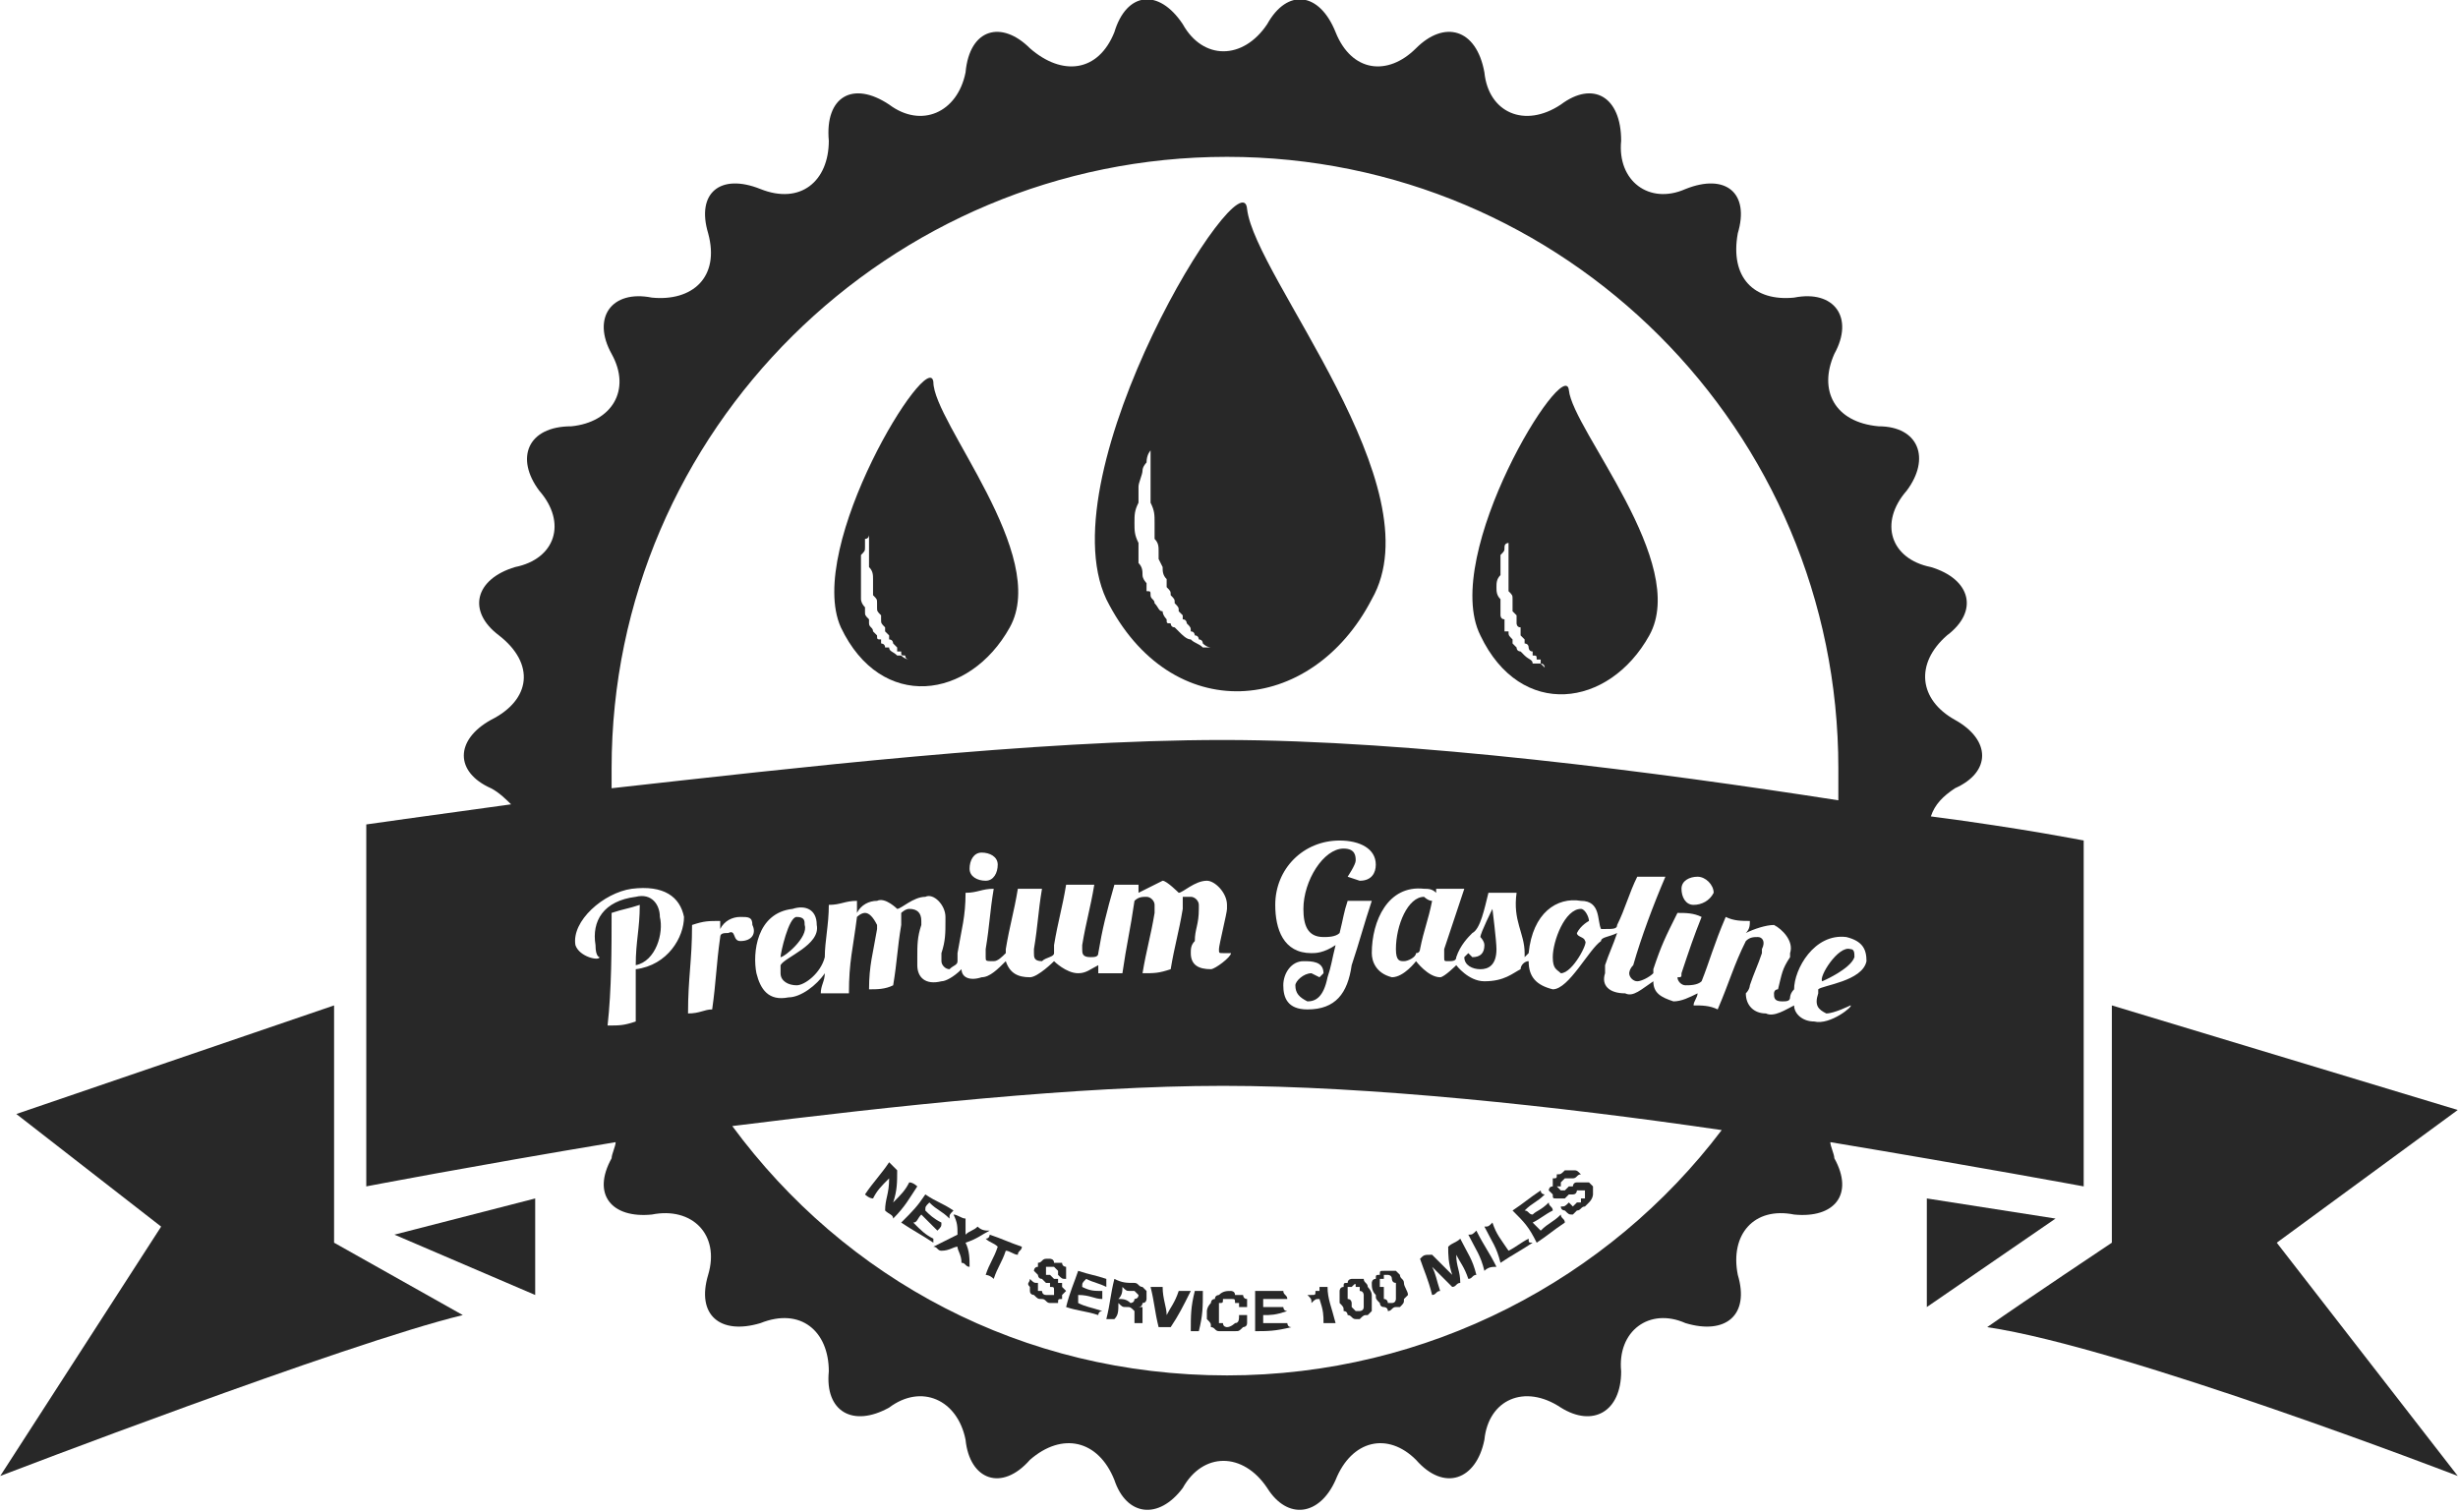 <?xml version="1.0" encoding="UTF-8"?>
<!DOCTYPE svg PUBLIC "-//W3C//DTD SVG 1.1//EN" "http://www.w3.org/Graphics/SVG/1.1/DTD/svg11.dtd">
<!-- Creator: CorelDRAW X7 -->
<svg xmlns="http://www.w3.org/2000/svg" xml:space="preserve" width="2.425in" height="1.492in" version="1.1" style="shape-rendering:geometricPrecision; text-rendering:geometricPrecision; image-rendering:optimizeQuality; fill-rule:evenodd; clip-rule:evenodd"
viewBox="0 0 611 376"
 xmlns:xlink="http://www.w3.org/1999/xlink">
 <defs>
  <style type="text/css">
   <![CDATA[
    .fil0 {fill:#282828;fill-rule:nonzero}
   ]]>
  </style>
 </defs>
 <g id="OBJECTS">

  <path class="fil0" d="M611 276l-86 -26 0 59c0,0 -21,14 -31,21 34,5 117,37 117,37l-45 -58 45 -33z"/>
  <path class="fil0" d="M83 250l-79 27 36 28 -40 62c0,0 86,-33 115,-40 -16,-9 -32,-18 -32,-18l0 -59z"/>
  <polygon class="fil0" points="479,298 479,325 511,303 "/>
  <polygon class="fil0" points="133,322 133,298 98,307 "/>
  <path class="fil0" d="M347 236c0,3 1,3 2,3 1,0 3,-1 3,-2 1,0 1,-1 1,-1 1,-5 2,-7 3,-12 -1,0 -2,-1 -2,-1 -4,0 -7,7 -7,13z"/>
  <path class="fil0" d="M455 284c36,6 63,11 63,11l0 -86c0,0 -15,-3 -38,-6 1,-3 3,-5 6,-7 9,-4 9,-12 0,-17 -9,-5 -10,-14 -2,-21 8,-6 6,-14 -4,-17 -10,-2 -13,-11 -6,-19 6,-8 3,-16 -7,-16 -11,-1 -15,-9 -11,-18 5,-9 0,-16 -10,-14 -10,1 -16,-5 -14,-16 3,-10 -3,-15 -13,-11 -9,4 -17,-2 -16,-12 0,-11 -7,-15 -15,-9 -9,6 -18,2 -19,-8 -2,-11 -10,-13 -17,-6 -7,7 -16,6 -20,-4 -4,-10 -12,-11 -17,-2 -6,9 -16,9 -21,0 -6,-9 -14,-8 -17,2 -4,10 -13,11 -21,4 -7,-7 -15,-5 -16,6 -2,10 -11,14 -19,8 -9,-6 -16,-2 -15,9 0,10 -7,16 -17,12 -10,-4 -16,1 -13,11 3,11 -4,17 -14,16 -10,-2 -15,5 -10,14 5,9 0,17 -10,18 -11,0 -14,8 -8,16 7,8 4,17 -6,19 -10,3 -12,11 -4,17 9,7 8,16 -2,21 -9,5 -9,13 0,17 2,1 4,3 5,4 -22,3 -36,5 -36,5l0 90c0,0 26,-5 62,-11 0,1 -1,3 -1,4 -5,9 0,15 10,14 10,-2 17,5 14,15 -3,10 3,15 13,12 10,-4 17,2 17,12 -1,10 6,14 15,9 8,-6 17,-2 19,8 1,10 9,13 16,5 8,-7 17,-5 21,5 3,9 11,10 17,2 5,-9 15,-9 21,0 5,8 13,7 17,-2 4,-10 13,-12 20,-5 7,8 15,5 17,-5 1,-10 10,-14 19,-8 8,5 15,1 15,-9 -1,-10 7,-16 16,-12 10,3 16,-2 13,-12 -2,-10 4,-17 14,-15 10,1 15,-5 10,-14 0,-1 -1,-3 -1,-4zm-150 -245l0 0c84,0 152,68 152,152 0,3 0,5 0,8 -45,-7 -106,-15 -153,-15 -47,0 -107,7 -152,12 0,-1 0,-3 0,-5 0,-84 69,-152 153,-152zm121 183l0 0c-1,2 -3,3 -5,3 -2,0 -3,-2 -3,-4 0,-2 2,-3 4,-3 2,0 4,2 4,4zm-92 -11l0 0c-5,0 -10,8 -10,15 0,4 1,7 5,7 1,0 3,0 4,-1 1,-4 1,-5 2,-8 2,0 3,0 6,0 -2,6 -3,10 -5,16 -1,7 -4,11 -11,11 -5,0 -6,-3 -6,-6 0,-3 2,-6 5,-6 2,0 5,0 5,3 0,0 -1,1 -1,1 0,0 -2,-1 -2,-1 -2,0 -4,2 -4,3 0,2 1,3 3,4 2,0 4,-1 5,-6 1,-3 1,-4 2,-8 -3,2 -5,2 -6,2 -7,0 -9,-6 -9,-12 0,-9 7,-16 16,-16 5,0 9,2 9,6 0,2 -1,4 -4,4 0,0 -3,-1 -3,-1 0,0 2,-3 2,-4 0,-1 0,-3 -3,-3zm-38 12l0 0c-1,0 -2,0 -2,0 0,1 0,2 0,2 0,0 0,1 0,1 -1,6 -2,9 -3,15 -3,1 -4,1 -7,1 1,-6 2,-9 3,-15 0,-1 0,-1 0,-2 0,-1 -1,-2 -2,-2 -1,0 -2,0 -3,1 -1,7 -2,11 -3,18 -3,0 -4,0 -6,0 0,-1 0,-2 0,-2 -2,1 -3,2 -5,2 -3,0 -6,-3 -6,-3 0,0 -4,4 -6,4 -3,0 -5,-1 -6,-4 -2,2 -4,4 -6,4 -3,1 -5,0 -5,-2 -2,2 -4,3 -5,3 -4,1 -6,-1 -6,-4 0,-1 0,-1 0,-2 0,-3 0,-5 1,-8 0,-1 0,-1 0,-1 0,-2 -1,-3 -3,-3 -1,0 -2,1 -2,1 0,0 0,1 0,2 0,0 0,0 0,1 -1,6 -1,9 -2,15 -2,1 -4,1 -6,1 0,-6 1,-9 2,-15 0,-1 0,-1 0,-1 -1,-2 -2,-3 -3,-3 -1,0 -2,1 -2,1 -1,8 -2,11 -2,19 -3,0 -4,0 -7,0 0,-2 1,-3 1,-5 -2,3 -6,6 -9,6 -5,1 -7,-2 -8,-6 -1,-5 0,-15 9,-16 3,-1 6,0 6,4 1,5 -8,8 -9,10 0,0 0,1 0,2 0,2 2,3 4,3 2,0 6,-3 7,-7 0,0 0,0 0,0 0,-4 1,-8 1,-13 3,0 4,-1 7,-1 0,1 0,2 0,3 1,-2 3,-3 5,-3 2,-1 5,2 5,2 1,0 4,-3 7,-3 2,-1 5,2 5,5 0,0 0,0 0,1 0,3 0,5 -1,8 0,1 0,1 0,2 0,1 1,2 2,2 1,-1 2,-1 2,-2 0,-1 0,-1 0,-2 1,-6 2,-9 2,-15 3,0 4,-1 7,-1 -1,6 -1,9 -2,15 0,1 0,1 0,2 0,1 0,1 2,1 1,0 2,-1 3,-2 0,0 0,-1 0,-1 1,-6 2,-9 3,-15 2,0 4,0 6,0 -1,6 -1,9 -2,15 0,0 0,1 0,1 0,1 0,2 2,2 1,-1 3,-1 3,-2 0,0 0,-1 0,-2 1,-6 2,-9 3,-15 3,0 4,0 7,0 -1,6 -2,9 -3,15 0,1 0,1 0,1 0,1 0,2 2,2 1,0 2,0 2,-1 1,-6 2,-10 4,-17 2,0 4,0 6,0 0,1 0,1 0,2 2,-1 4,-2 6,-3 1,0 4,3 4,3 1,0 4,-3 7,-3 2,0 5,3 5,6 0,0 0,1 0,1 0,1 -2,9 -2,10 0,1 0,1 1,1 1,0 2,0 2,0 0,1 -4,4 -5,4 -3,0 -5,-1 -5,-4 0,-1 0,-2 1,-3 0,-3 1,-4 1,-8 0,0 0,0 0,-1 0,-1 -1,-2 -2,-2zm-55 -7l0 0c0,-2 1,-4 3,-4 2,0 4,1 4,3 0,2 -1,4 -3,4 -2,0 -4,-1 -4,-3zm-83 25l0 0c0,0 0,0 0,0 0,6 0,8 0,13 -3,1 -4,1 -7,1 1,-9 1,-19 1,-28 3,-1 4,-1 7,-2 0,6 -1,9 -1,15 5,-1 7,-8 6,-12 0,-3 -2,-6 -6,-5 -8,1 -11,6 -10,12 0,3 1,3 1,3 0,1 -5,0 -6,-3 -1,-6 7,-13 14,-14 8,-1 12,2 13,7 0,5 -4,12 -12,13zm23 -9l0 0c-1,0 -2,0 -2,1 -1,7 -1,11 -2,18 -2,0 -3,1 -6,1 0,-9 1,-13 1,-22 3,-1 4,-1 7,-1 0,0 0,1 0,2 1,-2 3,-3 5,-3 2,0 3,0 3,2 1,2 0,4 -3,4 -2,0 -1,-3 -3,-2zm124 110l0 0c-51,0 -95,-24 -123,-62 40,-5 86,-10 122,-10 36,0 83,5 124,11 -28,37 -73,61 -123,61zm146 -88l0 0c-3,0 -5,-2 -5,-4 -2,1 -5,3 -7,2 -3,0 -5,-2 -5,-5 1,-1 1,-2 1,-2 1,-3 2,-5 3,-8 0,0 0,-1 0,-1 1,-2 0,-3 -1,-3 -1,0 -2,0 -3,1 -3,6 -4,10 -7,17 -2,-1 -4,-1 -6,-1 0,-1 1,-2 1,-3 -2,1 -4,2 -6,2 -3,-1 -5,-2 -5,-5 -3,2 -5,4 -7,3 -4,0 -6,-2 -5,-5 0,-1 0,-1 0,-2 1,-3 2,-5 3,-8 -2,1 -4,1 -4,2 -3,2 -8,12 -12,12 -4,-1 -6,-3 -6,-7 -1,0 -2,1 -2,2 -2,1 -4,3 -9,3 -4,0 -7,-4 -7,-4 0,0 -3,3 -4,3 -3,0 -6,-4 -6,-4 0,0 -3,4 -6,4 -4,-1 -5,-4 -5,-6 0,-8 4,-17 13,-16 1,0 2,0 3,1 0,0 0,-1 0,-1 3,0 4,0 7,0 -2,6 -3,9 -5,15 0,1 0,1 0,2 0,1 0,1 1,1 1,0 2,0 2,-1 1,-3 3,-5 4,-6 2,-1 3,-6 4,-10 3,0 4,0 7,0 0,0 0,0 0,0 -1,7 2,10 2,15 0,0 0,1 0,1 0,0 1,-1 1,-1 1,-10 7,-14 13,-13 5,0 4,5 5,7 0,0 1,0 1,0 2,0 3,0 3,-1 2,-4 3,-8 5,-12 3,0 4,0 7,0 -3,7 -6,15 -8,22 -1,1 -1,2 -1,2 0,1 1,2 2,2 1,0 3,-1 4,-2 0,0 0,0 0,-1 2,-6 3,-8 6,-14 2,0 4,0 6,1 -2,5 -3,8 -5,14 0,1 0,1 -1,1 0,1 1,2 2,2 1,0 3,0 4,-1 2,-5 3,-9 6,-16 2,1 4,1 6,1 0,1 0,2 -1,3 2,-1 5,-2 7,-2 2,1 5,4 4,7 0,0 0,0 0,1 -2,3 -2,4 -3,8 -1,0 -1,1 -1,1 0,1 0,2 2,2 1,0 2,0 2,-1 0,0 0,-1 1,-2 0,-5 5,-14 13,-13 4,1 5,3 5,6 -1,5 -11,6 -12,7 0,0 0,1 0,1 -1,3 0,4 2,5 2,0 6,-2 6,-2 1,0 -5,5 -9,4z"/>
  <path class="fil0" d="M200 230c0,-1 0,-2 -2,-2 -2,0 -4,9 -4,10 1,0 7,-5 6,-8z"/>
  <path class="fil0" d="M461 238c0,-1 0,-2 -1,-2 -3,-1 -8,7 -7,8 0,0 7,-3 8,-6z"/>
  <path class="fil0" d="M368 233c0,0 1,1 1,2 0,2 -1,3 -3,3 0,0 -1,-1 -1,-1 0,0 -1,1 -1,1 0,2 2,3 4,3 2,0 4,-1 4,-5 0,-2 -1,-10 -1,-10 0,0 -3,6 -3,7z"/>
  <path class="fil0" d="M393 226c-4,0 -7,8 -7,12 0,3 1,3 2,4 3,0 7,-8 6,-8 0,-1 -2,-1 -2,-2 1,-2 3,-3 3,-3 0,-1 -1,-3 -2,-3z"/>
  <path class="fil0" d="M226 294c-1,2 -2,3 -4,5 0,0 0,0 0,0 1,-3 1,-5 1,-8 -1,-1 -1,-1 -2,-2 -2,3 -4,5 -6,8 0,0 1,1 2,1 1,-2 2,-3 4,-5 0,0 0,0 0,0 0,4 -1,5 -1,8 1,1 2,1 2,2 3,-3 4,-5 6,-8 0,0 -1,-1 -2,-1z"/>
  <path class="fil0" d="M227 304c1,0 1,-1 2,-2 2,2 2,2 4,4 1,-1 1,-1 1,-2 -2,-1 -3,-2 -4,-3 0,-1 0,-1 1,-2 2,2 3,2 5,4 0,-1 0,-1 1,-2 -3,-2 -4,-2 -7,-4 -2,3 -3,4 -6,7 3,2 5,3 8,5 0,0 0,0 0,-1 -2,-1 -3,-2 -5,-4z"/>
  <path class="fil0" d="M246 306c-1,0 -2,0 -3,-1 -1,1 -2,1 -3,2 0,-2 0,-2 0,-4 -1,0 -2,-1 -3,-1 1,2 1,3 1,5 -2,1 -4,2 -6,3 1,0 1,1 2,1 2,0 3,-1 4,-1 0,1 1,2 1,4 1,0 1,1 2,1 0,-2 0,-4 -1,-6 3,-1 4,-2 6,-3z"/>
  <path class="fil0" d="M245 308c1,1 2,1 3,2 -1,3 -2,4 -3,7 0,0 1,0 2,1 1,-3 2,-4 3,-7 1,0 2,1 3,1 0,-1 1,-1 1,-2 -3,-1 -5,-2 -8,-3 0,0 0,1 -1,1z"/>
  <path class="fil0" d="M264 319c0,0 -1,0 -1,0 0,0 0,-1 0,-1 0,0 -1,0 -1,0 0,0 -1,-1 -1,-1 -1,0 -1,0 -1,0 0,-1 0,-1 0,-1 0,0 0,0 0,0 0,-1 0,-1 0,-1 0,0 0,0 1,0 0,0 0,0 0,0 0,0 0,0 1,0 0,0 0,0 0,0 1,1 1,1 1,1 0,0 0,0 0,0 0,1 0,1 0,1 1,1 1,1 2,1 0,-1 0,-1 0,-2 0,0 0,0 0,-1 0,0 -1,0 -1,-1 -1,0 -1,0 -2,0 0,-1 -1,-1 -1,-1 -1,0 -1,0 -1,0 -1,0 -1,1 -2,1 0,0 0,0 0,1 -1,0 -1,1 -1,1 0,0 1,1 1,1 0,0 0,1 1,1 0,0 0,0 1,1 0,0 0,0 1,0 0,1 0,1 0,1 1,0 1,0 1,1 0,0 0,0 0,0 0,1 0,1 0,1 0,0 -1,0 -1,0 0,0 0,0 -1,0 0,0 0,0 0,0 -1,0 -1,-1 -1,-1 0,0 -1,0 -1,0 0,0 0,-1 0,-1 0,0 0,-1 0,-1 -1,0 -1,0 -2,-1 0,1 -1,1 0,2 0,0 0,1 0,1 0,1 1,1 1,1 1,1 1,1 2,1 1,0 1,1 2,1 1,0 1,0 2,0 0,-1 0,-1 1,-1 0,0 0,-1 0,-1 1,-1 1,-1 1,-1 0,0 -1,-1 -1,-1 0,0 0,0 0,-1z"/>
  <path class="fil0" d="M274 323c0,-1 0,-1 0,-2 -2,0 -3,0 -5,-1 0,-1 0,-1 1,-2 2,1 3,1 5,2 0,-1 0,-1 0,-2 -3,-1 -4,-1 -7,-2 -1,3 -2,5 -3,9 3,1 5,1 8,2 0,0 0,-1 1,-1 -3,-1 -4,-1 -6,-2 0,-1 0,-1 0,-2 3,0 4,1 6,1z"/>
  <path class="fil0" d="M285 321c-1,-1 -1,-1 -1,-1 -1,0 -1,-1 -2,-1 -2,0 -3,0 -5,-1 -1,4 -1,6 -2,10 1,0 1,0 2,0 1,-1 1,-2 1,-4 1,1 1,1 2,1 1,0 1,0 2,1 0,0 0,0 0,1 0,0 0,0 0,0 0,1 0,1 0,1 0,0 0,0 0,1 0,0 0,0 0,0 1,0 1,0 2,0 0,0 0,0 0,0 0,0 0,0 0,-1 0,0 0,0 0,0 0,-1 0,-1 0,-1 0,0 0,0 0,-1 0,0 0,0 0,0 0,-1 0,-1 0,-1 -1,0 -1,0 -1,0 0,0 0,0 0,0 1,0 1,-1 1,-1 1,0 1,-1 1,-1 0,-1 0,-1 0,-2 0,0 0,0 0,0zm-2 1l0 0c0,1 -1,1 -1,1 0,1 -1,1 -1,1 -1,-1 -2,-1 -3,-1 1,-1 1,-2 1,-3 1,1 1,1 2,1 1,0 1,0 1,0 1,1 1,1 1,1z"/>
  <path class="fil0" d="M290 327c0,0 0,0 0,0 0,-2 -1,-4 -1,-7 -1,0 -2,0 -3,0 1,4 1,6 2,10 2,0 2,0 3,0 2,-3 3,-5 5,-9 -1,0 -2,0 -3,0 -1,3 -2,4 -3,6z"/>
  <path class="fil0" d="M296 331c1,0 1,0 2,0 1,-4 1,-6 1,-10 -1,0 -2,0 -2,0 -1,4 -1,6 -1,10z"/>
  <path class="fil0" d="M302 323c-1,0 -1,1 -1,1 -1,1 -1,2 -1,2 0,1 0,2 0,2 1,1 1,1 1,2 1,0 1,1 2,1 1,0 2,0 2,0 1,0 2,0 2,0 1,0 1,0 2,-1 0,0 1,0 1,-1 0,0 0,-1 0,-2 -1,0 -1,0 -2,0 0,1 0,2 -1,2 0,0 -1,1 -2,1 0,0 -1,0 -1,-1 0,0 -1,0 -1,0 0,-1 0,-1 0,-1 0,-1 0,-1 0,-2 0,0 0,0 0,-1 0,0 0,-1 0,-1 1,0 1,0 1,-1 1,0 1,0 2,0 0,0 0,0 0,0 1,0 1,0 1,1 0,0 0,0 1,0 0,0 0,1 0,1 1,0 1,0 2,0 0,-1 0,-1 0,-2 -1,0 -1,-1 -1,-1 -1,0 -1,0 -2,0 0,-1 -1,-1 -1,-1 -1,0 -2,0 -3,1 0,0 -1,0 -1,1z"/>
  <path class="fil0" d="M321 330c-1,0 -1,-1 -1,-1 -2,0 -3,0 -6,0 0,-1 0,-1 0,-2 2,0 3,0 6,-1 -1,0 -1,-1 -1,-1 -2,0 -3,0 -5,0 0,-1 0,-1 0,-2 2,0 3,0 6,0 0,-1 -1,-1 -1,-2 -3,0 -4,0 -7,0 0,4 0,6 0,10 3,0 5,0 9,-1z"/>
  <path class="fil0" d="M328 323c1,3 1,4 1,6 1,0 2,0 3,0 -1,-4 -2,-6 -2,-9 -1,0 -1,0 -2,0 0,0 0,1 0,1 0,0 0,0 -1,0 0,1 0,1 -1,1 0,0 0,0 -1,0 1,1 1,1 1,2 1,-1 1,-1 2,-1z"/>
  <path class="fil0" d="M334 326c1,0 1,1 1,1 1,0 1,1 2,1 0,0 1,0 1,0 1,-1 1,-1 2,-1 0,0 1,-1 1,-1 0,-1 0,-1 0,-2 0,0 0,-1 0,-2 0,-1 -1,-2 -1,-2 0,-1 -1,-1 -1,-2 -1,0 -1,0 -2,0 0,0 0,0 -1,0 0,0 -1,0 -1,1 -1,0 -1,0 -1,1 -1,0 -1,1 -1,1 0,1 0,2 0,3 1,1 1,1 1,2zm1 -6l0 0c0,0 1,0 1,0 0,0 0,0 0,0 1,-1 1,-1 1,0 0,0 1,0 1,0 0,0 0,0 0,0 0,1 0,1 0,1 1,0 1,1 1,1 0,0 0,0 0,0 0,1 0,1 0,1 0,1 0,1 0,1 0,1 0,1 0,1 0,1 -1,1 -1,1 0,0 -1,0 -1,0 0,0 -1,-1 -1,-1 0,0 0,-1 0,-1 0,0 0,-1 -1,-1 0,0 0,0 0,0 0,-1 0,-1 0,-1 0,0 0,-1 0,-1 0,0 0,0 0,-1z"/>
  <path class="fil0" d="M343 324c0,0 0,1 1,1 0,0 1,0 1,1 1,0 1,-1 2,-1 0,0 1,0 1,0 1,-1 1,-1 1,-2 0,0 1,-1 1,-1 0,-1 -1,-2 -1,-3 0,-1 -1,-1 -1,-2 0,0 -1,-1 -1,-1 -1,0 -1,0 -2,0 0,0 -1,0 -1,0 -1,0 -1,0 -1,1 -1,0 -1,0 -1,1 -1,0 -1,1 -1,1 0,1 0,2 1,3 0,1 0,1 1,2zm0 -6l0 0c0,0 1,0 1,0 0,0 0,-1 0,-1 1,0 1,0 1,0 0,0 1,0 1,1 0,0 0,0 0,0 0,0 0,1 1,1 0,0 0,0 0,0 0,1 0,1 0,1 0,0 0,1 0,1 0,0 0,1 0,1 0,0 0,1 0,1 0,0 0,1 -1,1 0,0 0,0 -1,0 0,0 0,-1 -1,-1 0,0 0,-1 0,-1 0,0 0,-1 0,-1 0,0 0,0 0,-1 -1,0 -1,0 -1,0 0,0 0,-1 0,-1 0,0 0,0 0,-1z"/>
  <path class="fil0" d="M358 321c-1,-3 -1,-4 -2,-6 0,0 0,0 0,0 2,2 3,3 5,5 1,0 1,-1 2,-1 0,-3 -1,-4 -1,-7 0,0 0,0 0,0 1,2 2,3 3,6 1,0 1,-1 2,-1 -1,-4 -2,-5 -4,-9 -1,1 -2,1 -3,2 0,2 0,4 1,7 0,0 0,0 0,0 -2,-2 -3,-3 -5,-5 -2,0 -2,0 -3,1 1,3 2,5 3,9 1,0 1,-1 2,-1z"/>
  <path class="fil0" d="M372 315c-2,-4 -3,-5 -5,-9 -1,1 -1,1 -2,1 2,4 3,5 4,9 1,-1 2,-1 3,-1z"/>
  <path class="fil0" d="M381 309c-1,0 -1,0 -1,-1 -2,1 -3,2 -5,3 -2,-3 -3,-4 -4,-7 -1,1 -1,1 -2,1 2,4 3,5 4,9 3,-2 5,-3 8,-5z"/>
  <path class="fil0" d="M389 304c0,-1 -1,-1 -1,-2 -2,2 -3,2 -5,4 -1,-1 -1,-1 -2,-2 2,-1 3,-2 5,-3 0,-1 -1,-1 -1,-2 -2,2 -3,2 -4,3 -1,0 -1,-1 -2,-1 2,-2 3,-2 5,-4 0,0 -1,0 -1,-1 -3,2 -4,3 -7,5 3,3 4,4 6,8 3,-2 4,-3 7,-5z"/>
  <path class="fil0" d="M387 298c0,0 0,0 1,0 0,0 1,0 1,0 0,0 1,-1 1,-1 1,0 1,0 1,0 1,0 1,-1 1,-1 1,0 1,0 1,0 0,0 1,0 1,0 0,1 0,1 0,1 0,0 0,0 0,1 0,0 0,0 -1,0 0,0 0,1 0,1 0,0 -1,0 -1,0 0,0 -1,1 -1,1 0,0 0,0 -1,-1 0,0 0,0 0,0 -1,1 -1,1 -2,1 0,1 1,1 1,1 1,1 1,1 2,1 0,0 1,-1 1,-1 1,0 1,-1 2,-1 0,0 1,-1 1,-1 1,-1 1,-2 1,-2 0,0 0,-1 0,-1 0,-1 0,-1 0,-1 -1,-1 -1,-1 -1,-1 0,0 -1,0 -1,0 0,0 -1,0 -1,0 0,0 0,0 -1,0 0,0 0,0 0,0 -1,0 -1,1 -1,1 -1,0 -1,0 -1,0 -1,1 -1,1 -1,1 -1,0 -1,0 -1,0 0,0 0,0 0,0 -1,-1 -1,-1 -1,-1 0,0 0,0 1,0 0,-1 0,-1 0,-1 0,0 0,0 0,0 0,0 1,-1 1,-1 0,0 0,0 1,0 0,0 0,0 0,0 0,0 1,0 1,0 1,0 1,-1 2,-1 -1,-1 -1,-1 -2,-1 0,0 0,0 -1,0 0,0 -1,0 -1,0 -1,1 -1,1 -2,1 0,1 0,1 -1,1 0,1 0,1 0,2 -1,0 -1,1 -1,1 0,0 1,1 1,1 0,1 0,1 1,1z"/>
  <path class="fil0" d="M341 149c16,-28 -29,-80 -31,-97 -1,-14 -50,65 -35,97 16,32 51,29 66,0zm-58 -24l0 0c0,-1 0,-3 0,-4 0,-1 1,-3 1,-4 0,-1 1,-2 1,-2 0,-2 1,-3 1,-3 0,0 0,1 0,3 0,1 0,2 0,3 0,1 0,2 0,3 0,1 0,3 0,4 1,2 1,3 1,5 0,0 0,1 0,2 0,1 0,1 0,2 1,1 1,2 1,3 0,0 0,1 0,2l1 2c0,1 0,2 1,3 0,1 0,1 0,2 1,1 1,1 1,2 1,1 1,1 1,2 1,1 1,1 1,2 0,0 1,1 1,1 0,0 0,0 0,1 1,0 1,1 1,1 1,1 1,1 1,2 1,0 1,1 1,1 1,0 1,1 1,1 1,0 1,1 1,1 1,1 2,1 2,1 0,0 -1,0 -2,0 -1,-1 -2,-1 -3,-2 -1,0 -2,-1 -3,-2 0,0 -1,-1 -1,-1 -1,0 -1,-1 -1,-1 -1,0 -1,0 -1,-1 0,0 -1,-1 -1,-2 -1,0 -1,-1 -2,-2 0,-1 -1,-1 -1,-2 0,-1 0,-1 -1,-1 0,-1 0,-1 0,-2 0,0 -1,-1 -1,-2 0,-1 0,-2 -1,-3 0,-1 0,-2 0,-2 0,-1 0,-2 0,-3 -1,-2 -1,-3 -1,-5 0,-2 0,-3 1,-5z"/>
  <path class="fil0" d="M251 156c10,-18 -19,-51 -19,-61 -1,-9 -32,41 -23,61 10,21 32,18 42,0zm-37 -15l0 0c0,-1 0,-2 0,-3 1,-1 1,-1 1,-2 0,-1 0,-1 0,-2 1,0 1,-1 1,-1 0,0 0,1 0,2 0,0 0,1 0,1 0,1 0,2 0,2 0,1 0,2 0,3 1,1 1,2 1,3 0,0 0,1 0,1 0,1 0,1 0,2 0,0 0,1 0,1 1,1 1,1 1,2l0 1c0,1 0,1 1,2 0,0 0,1 0,1 0,1 0,1 1,2 0,0 0,0 0,1 0,0 1,1 1,1 0,0 0,0 0,1 0,0 0,0 0,0 1,0 1,1 1,1 0,0 1,1 1,1 0,0 0,1 0,1 1,0 1,0 1,0 0,1 0,1 1,1 0,1 1,1 1,1 0,0 -1,0 -2,-1 0,0 -1,0 -1,0 -1,-1 -2,-1 -2,-2 -1,0 -1,0 -1,0 0,-1 -1,-1 -1,-1 0,0 0,0 0,-1 -1,0 -1,0 -1,-1 0,0 -1,-1 -1,-1 0,-1 -1,-1 -1,-2 0,0 0,0 0,0 0,-1 0,-1 0,-1 -1,-1 -1,-1 -1,-2 0,0 0,-1 0,-1 -1,-1 -1,-2 -1,-2 0,-1 0,-1 0,-2 0,-1 0,-2 0,-3 0,-1 0,-2 0,-3z"/>
  <path class="fil0" d="M410 158c10,-18 -19,-51 -20,-61 -1,-9 -32,41 -22,61 10,21 32,18 42,0zm-37 -15l0 0c0,-1 0,-2 0,-3 0,-1 0,-1 0,-2 1,-1 1,-1 1,-2 0,-1 1,-1 1,-1 0,0 0,0 0,1 0,1 0,2 0,2 0,1 0,2 0,2 0,1 0,2 0,3 0,1 0,2 0,3 0,0 0,1 0,1 1,1 1,1 1,2 0,0 0,1 0,1 0,1 0,1 0,2l1 1c0,1 0,1 0,2 0,0 0,1 1,1 0,1 0,1 0,2 0,0 0,0 1,1 0,0 0,1 0,1 0,0 1,0 1,1 0,0 0,0 0,0 0,0 0,1 1,1 0,0 0,1 0,1 1,0 1,0 1,1 0,0 0,0 1,0 0,1 0,1 0,1 1,0 1,1 1,1 0,0 0,0 -1,-1 -1,0 -1,0 -2,0 0,-1 -1,-1 -2,-2 0,0 0,0 -1,-1 0,0 0,0 0,0 0,0 -1,0 -1,-1 0,0 0,0 -1,-1 0,0 0,-1 0,-1 -1,-1 -1,-1 -1,-2 0,0 0,0 -1,0 0,-1 0,-1 0,-1 0,-1 0,-1 0,-2 -1,0 -1,-1 -1,-1 0,-1 0,-2 0,-2 0,-1 0,-1 0,-2 -1,-1 -1,-2 -1,-3 0,-1 0,-2 1,-3z"/>
 </g>
</svg>
